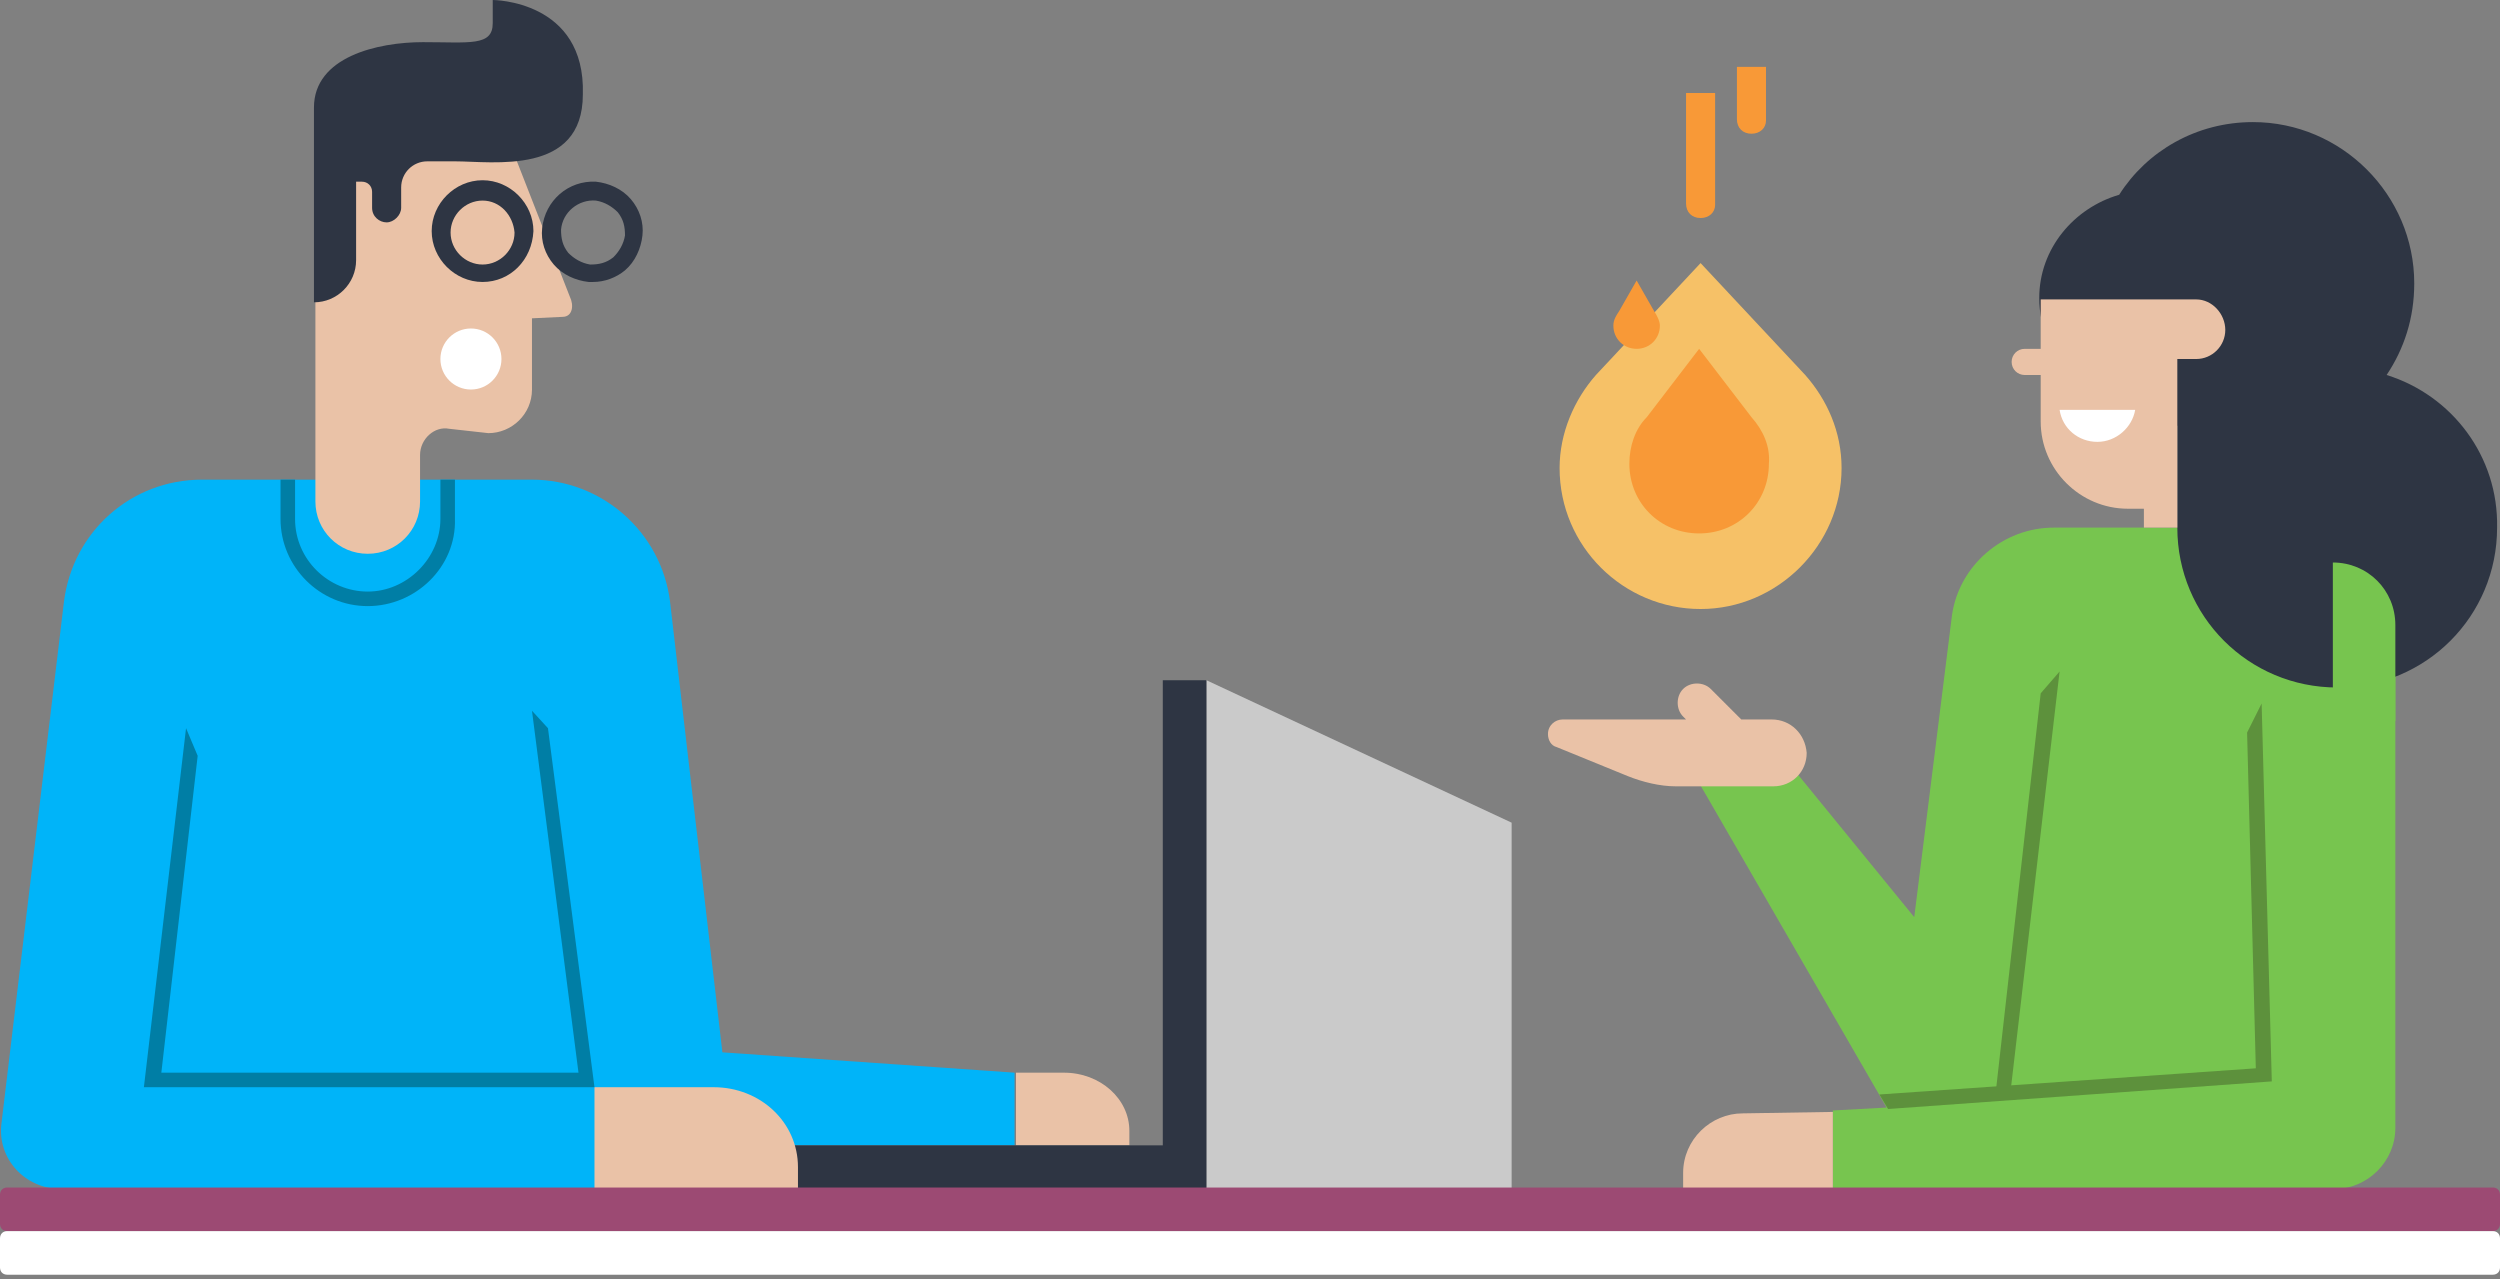 <svg width="172" height="88" viewBox="0 0 172 88" fill="none" xmlns="http://www.w3.org/2000/svg">
<rect x="0" y="0" width="172" height="88" fill="#808080" stroke="none"/>
<path d="M124.2 25.8L117 18.1L109.8 25.8C108.3 27.5 107.3 29.8 107.3 32.2C107.3 37.6 111.7 41.9 117 41.9C122.3 41.9 126.7 37.5 126.7 32.2C126.7 29.7 125.7 27.5 124.2 25.8Z" fill="#F6C167"/>
<path d="M120.5 28.7L116.9 24L113.3 28.7C112.5 29.5 112.1 30.7 112.1 31.9C112.1 34.6 114.2 36.7 116.9 36.7C119.6 36.7 121.7 34.6 121.7 31.9C121.8 30.7 121.3 29.6 120.5 28.7Z" fill="#F89937"/>
<path d="M118 14.1V6.4H116V14C116 14.6 116.4 15 117 15C117.6 15 118 14.6 118 14.1Z" fill="#F89937"/>
<path d="M121.5 8.3V4.6H119.5V8.2C119.5 8.8 119.9 9.2 120.5 9.2C121.1 9.2 121.5 8.8 121.5 8.3Z" fill="#F89937"/>
<path d="M141.3 36.3H155.3V38.7H160.5C162.9 38.7 164.8 40.6 164.8 43V77.6C164.8 79.9 162.9 81.8 160.6 81.8H126.1V76.4L129.8 76.2L116.8 53.7L122.4 51.7L131.7 63.1L134.3 42.3C134.8 38.9 137.8 36.3 141.3 36.3Z" fill="#77C54F"/>
<path d="M126.1 76.5V81.9H115.8V80.7C115.8 78.4 117.7 76.6 119.9 76.6L126.1 76.5Z" fill="#EAC2A7"/>
<path d="M121.9 49.5H119.8L117.7 47.4C117.2 46.9 116.3 46.9 115.8 47.4C115.3 47.9 115.3 48.8 115.8 49.3L116 49.5H107.5C107 49.5 106.5 49.9 106.5 50.5C106.5 50.9 106.7 51.3 107.1 51.4L112 53.4C113 53.8 114.2 54.1 115.3 54.1H122C123.3 54.1 124.3 53.1 124.3 51.8C124.2 50.5 123.2 49.5 121.9 49.5Z" fill="#EAC2A7"/>
<path d="M164.2 25.8C165.4 24 166.1 21.9 166.1 19.5C166.1 13.4 161.1 8.4 155 8.4C151.1 8.4 147.7 10.4 145.8 13.4C142.7 14.3 140.3 17.1 140.3 20.5C140.3 24.6 143.6 27.9 147.7 27.9H147.8C148.4 28.4 149.1 28.9 149.8 29.3V36.3C149.8 42.4 154.7 47.3 160.8 47.3C166.9 47.3 171.8 42.4 171.8 36.3C171.9 31.4 168.7 27.2 164.2 25.8Z" fill="#2E3543"/>
<path d="M151.1 20.6H140.4V24H139.3C138.8 24 138.4 24.4 138.4 24.9C138.4 25.4 138.8 25.8 139.3 25.8H140.4V29C140.4 32.3 143.1 35 146.4 35H147.5V36.3H149.8V35V34.4V24.7H151.1C152.2 24.7 153.1 23.8 153.1 22.7C153.1 21.6 152.2 20.6 151.1 20.6Z" fill="#EAC2A7"/>
<path d="M141.7 28.2C141.9 29.5 143 30.4 144.3 30.4C145.6 30.4 146.7 29.4 146.9 28.2H141.7Z" fill="white"/>
<path d="M164.8 49.6V43C164.8 40.6 162.9 38.7 160.5 38.7V49.9L164.8 49.6Z" fill="#77C54F"/>
<path d="M129.9 76.3L129.3 75.3L155.2 73.5L154.6 50.4L155.6 48.4L156.3 74.4L129.9 76.3Z" fill="#5D913C"/>
<path d="M138.3 75.3L137.3 75.2L140.4 47.7L141.7 46.2L138.3 75.3Z" fill="#5D913C"/>
<path d="M113.8 21.4L112.6 19.3L111.4 21.4C111.2 21.7 111 22 111 22.4C111 23.3 111.7 24 112.6 24C113.5 24 114.2 23.3 114.2 22.4C114.2 22.1 114 21.7 113.8 21.4Z" fill="#F89937"/>
<path d="M0.1 77.3L4.4 41.4C5 36.6 9 33 13.9 33H36.6C41.4 33 45.5 36.6 46.1 41.4L49.7 72.4L69.8 73.8V78.8H49.1V81.8H4.2C1.7 81.8 -0.2 79.7 0.1 77.3Z" fill="#00B4F9"/>
<path d="M69.9 73.8V78.8H77.7V77.8C77.7 75.6 75.7 73.8 73.2 73.8H69.9Z" fill="#EAC2A7"/>
<path d="M83 46.8V81.8H104V56.6L83 46.8Z" fill="#CACACA"/>
<path d="M83 46.8H80V81.8H83V46.8Z" fill="#2E3543"/>
<path d="M82.1 78.8H47.1V81.8H82.1V78.8Z" fill="#2E3543"/>
<path d="M40.9 74.8V81.8H54.9V80.3C54.9 77.2 52.3 74.8 49.1 74.8H40.9Z" fill="#EAC2A7"/>
<path d="M21.7 11.7V31.3V34.5C21.7 36.5 23.3 38.1 25.3 38.1C27.3 38.1 28.9 36.5 28.9 34.5V31.3C28.9 30.2 29.9 29.3 30.9 29.5L33.6 29.8C35.2 29.8 36.6 28.5 36.6 26.8V21.9L38.7 21.8C39.4 21.8 39.5 21 39.2 20.4L34.9 9.4L21.7 11.7Z" fill="#EAC2A7"/>
<path d="M32.4 26.8C33.56 26.8 34.5 25.86 34.5 24.7C34.5 23.54 33.56 22.6 32.4 22.6C31.24 22.6 30.3 23.54 30.3 24.7C30.3 25.86 31.24 26.8 32.4 26.8Z" fill="white"/>
<path d="M40.8 19.4C40.7 19.4 40.6 19.4 40.5 19.4C39.6 19.3 38.7 18.9 38.1 18.2C37.5 17.5 37.2 16.6 37.3 15.7C37.5 13.8 39.1 12.4 41 12.5C41.9 12.6 42.8 13 43.4 13.7C44 14.4 44.3 15.3 44.2 16.2C44.1 17.1 43.7 18 43 18.6C42.4 19.1 41.6 19.4 40.8 19.4ZM38.6 15.8C38.6 16.4 38.7 16.9 39.1 17.4C39.5 17.8 40 18.1 40.6 18.2C41.2 18.2 41.7 18.1 42.2 17.7C42.6 17.3 42.9 16.8 43 16.2C43 15.6 42.9 15.1 42.5 14.6C42.1 14.2 41.6 13.9 41 13.8C39.8 13.7 38.7 14.6 38.6 15.8Z" fill="#2E3543"/>
<path d="M33.2 19.4C31.3 19.4 29.7 17.8 29.7 15.9C29.7 14 31.3 12.4 33.2 12.4C35.1 12.4 36.7 14 36.7 15.9C36.6 17.9 35.1 19.4 33.2 19.4ZM33.2 13.8C32 13.8 31 14.8 31 16C31 17.2 32 18.2 33.2 18.2C34.4 18.2 35.4 17.2 35.4 16C35.3 14.8 34.4 13.8 33.2 13.8Z" fill="#2E3543"/>
<path d="M33.9 0V1.6C33.9 3.2 32.3 2.9 29.1 2.9C26 2.9 21.6 3.9 21.6 7.4C21.6 8.4 21.6 20.8 21.6 20.8C23.2 20.8 24.5 19.5 24.5 17.9V12.5H24.9C25.3 12.5 25.6 12.8 25.6 13.2V14.3C25.6 14.9 26.1 15.3 26.6 15.3C27.1 15.3 27.6 14.8 27.6 14.3V12.9C27.6 11.9 28.4 11.1 29.4 11.1H31.3C33.9 11.1 40.1 12.1 40.1 6.5C40.3 0 33.9 0 33.9 0Z" fill="#2E3543"/>
<path d="M25.3 41.7C22 41.7 19.3 39 19.3 35.7V33H20.3V35.7C20.3 38.5 22.6 40.7 25.3 40.7C28 40.7 30.3 38.4 30.3 35.7V33H31.3V35.7C31.4 39 28.6 41.7 25.3 41.7Z" fill="#007EA5"/>
<path d="M37.7 50.1L36.6 48.9L39.8 73.8H11.1L13.6 52L12.8 50.1L9.9 74.8H40.9L37.7 50.1Z" fill="#007EA5"/>
<path d="M171.5 84.7H0.5C0.2 84.7 0 84.5 0 84.2V82.2C0 81.9 0.2 81.7 0.5 81.7H171.5C171.8 81.7 172 81.9 172 82.2V84.2C172 84.5 171.8 84.7 171.5 84.7Z" fill="#9C4A73"/>
<path d="M171.5 87.7H0.5C0.2 87.7 0 87.5 0 87.2V85.2C0 84.9 0.2 84.7 0.5 84.7H171.5C171.8 84.7 172 84.9 172 85.2V87.2C172 87.5 171.8 87.7 171.5 87.7Z" fill="white"/>
</svg>
